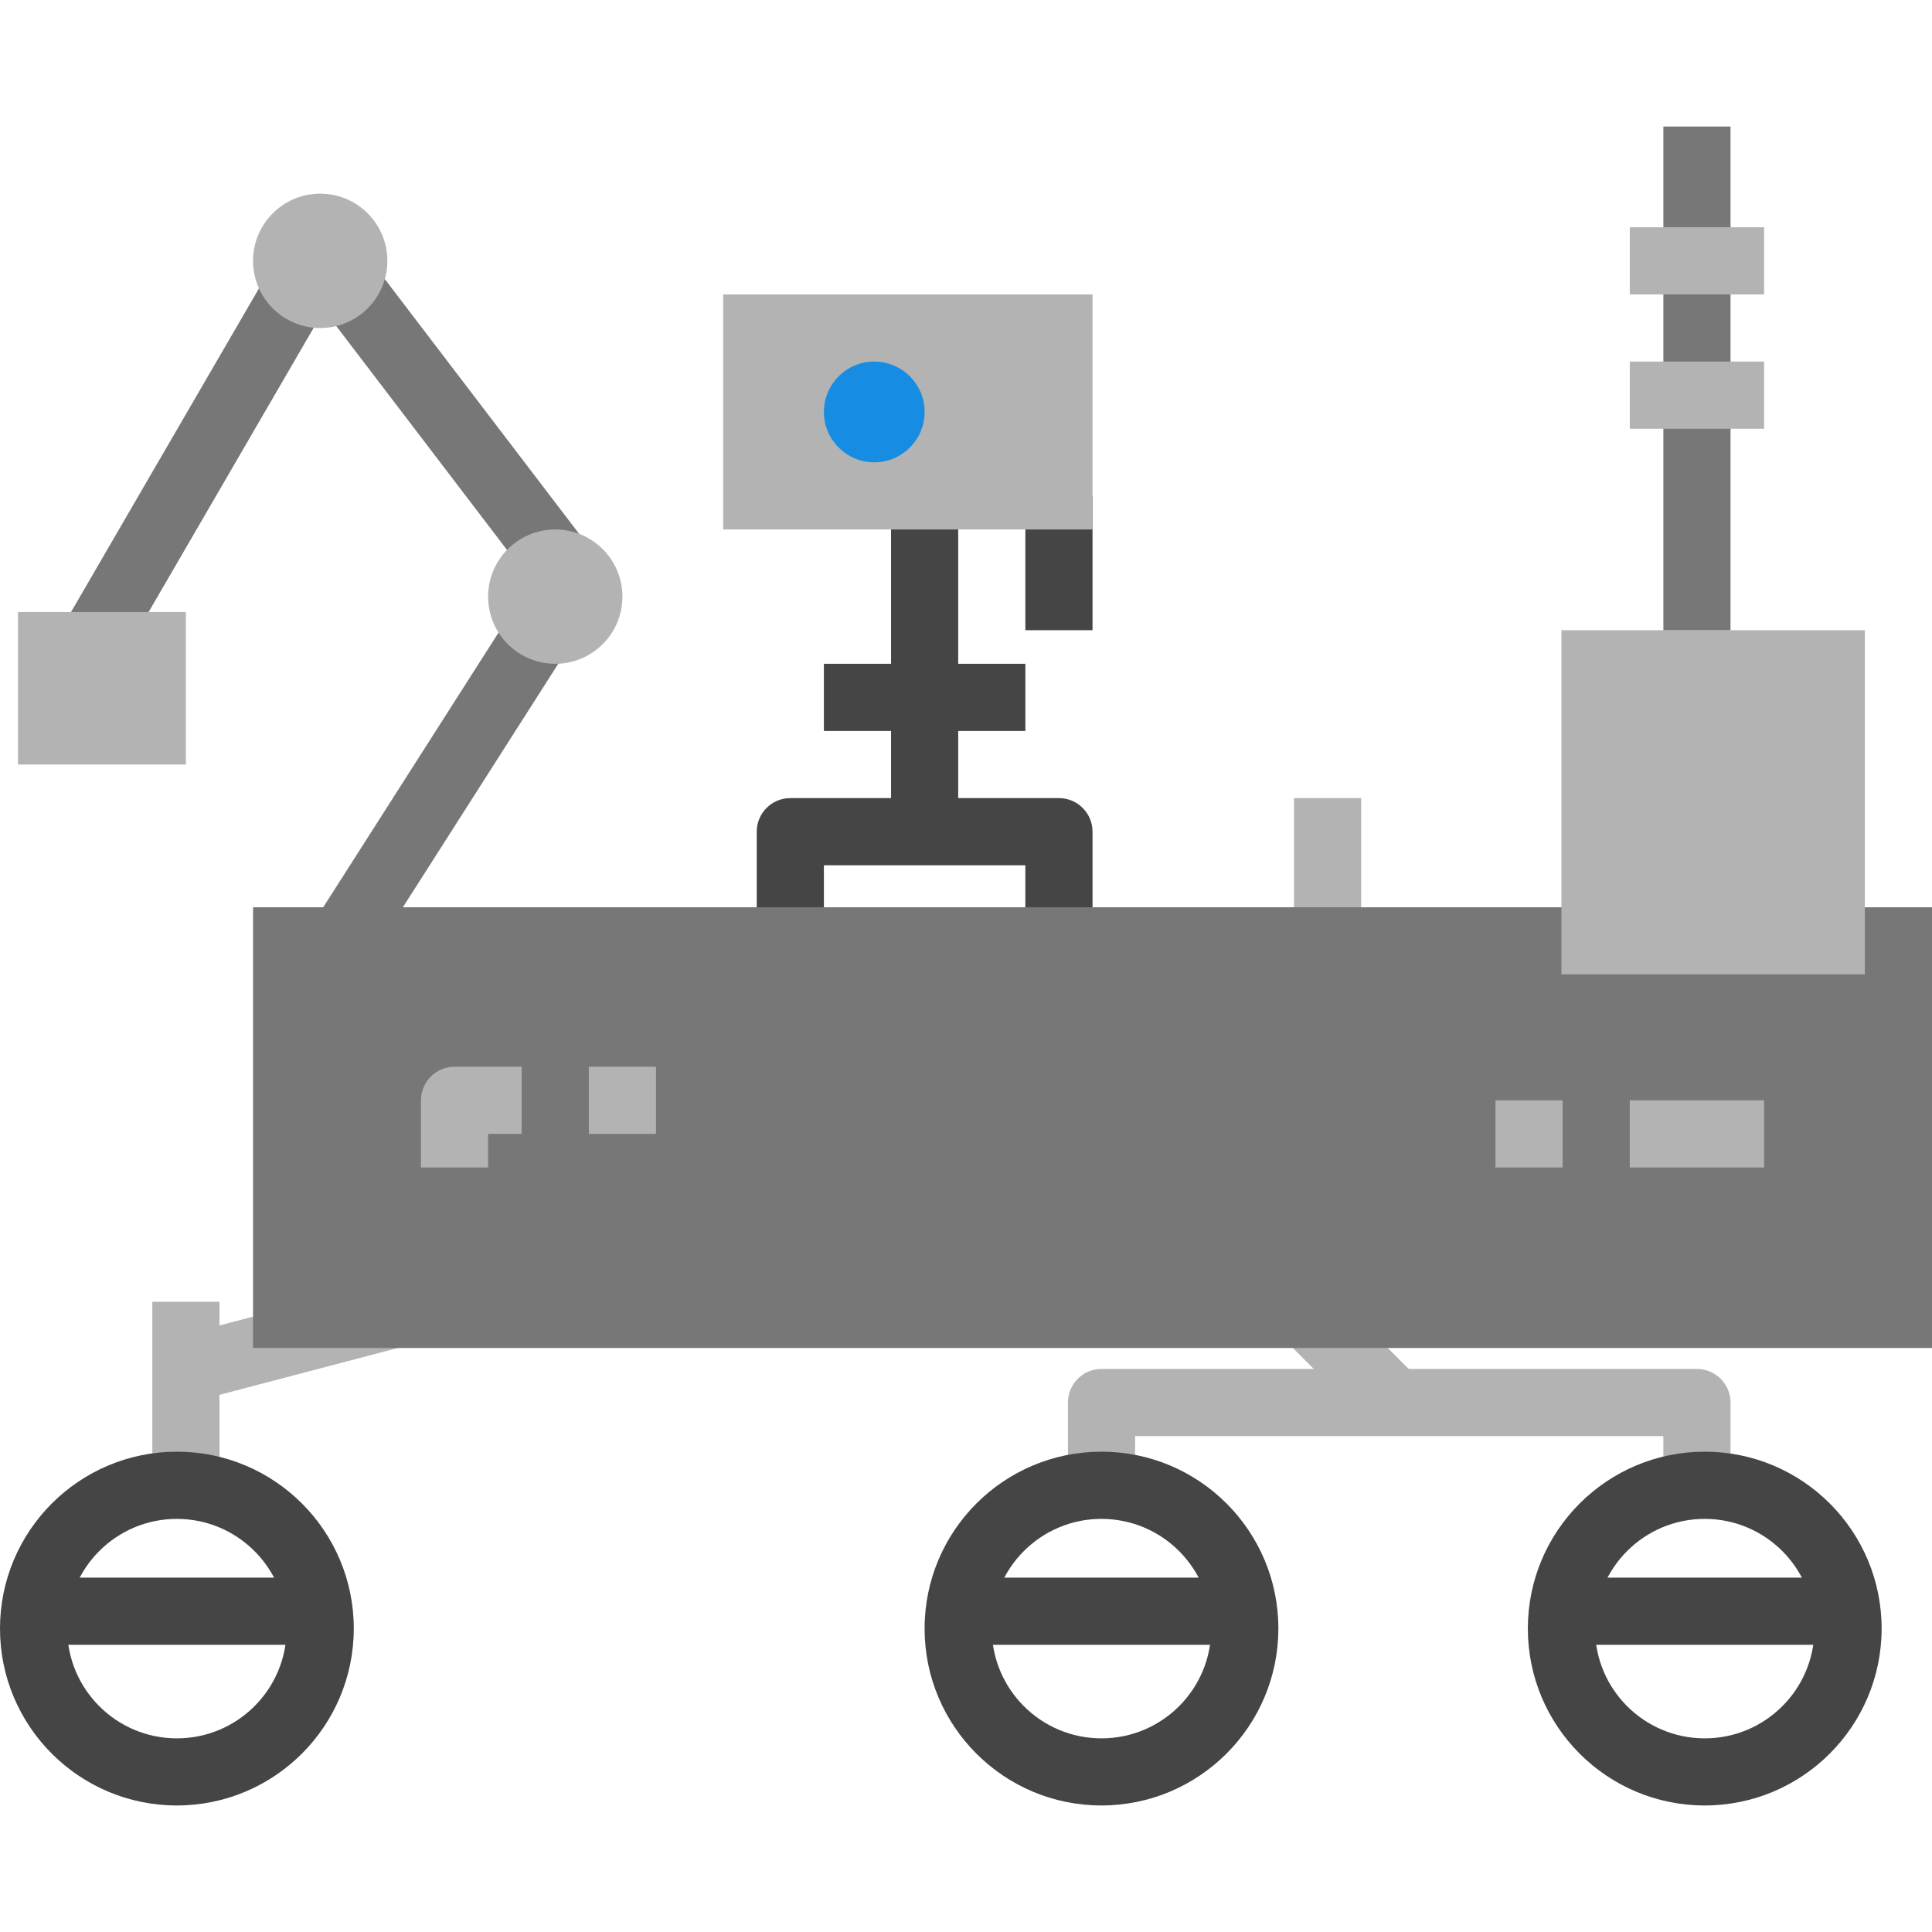 <?xml version="1.0" encoding="iso-8859-1"?>
<!-- Generator: Adobe Illustrator 19.0.0, SVG Export Plug-In . SVG Version: 6.00 Build 0)  -->
<svg version="1.1" id="Capa_1" xmlns="http://www.w3.org/2000/svg" xmlns:xlink="http://www.w3.org/1999/xlink" x="0px" y="0px"
	 viewBox="0 0 460.288 460.288" style="enable-background:new 0 0 460.288 460.288;" xml:space="preserve">
<g>
	<path style="fill:#B3B3B3;" d="M294.638,307.78l11.314-11.314l32.001,32.001l-11.314,11.314L294.638,307.78z"/>
	<path style="fill:#B3B3B3;" d="M412.288,358.144h-16v-16H270.432v8h-16v-16c0-4.418,3.582-8,8-8h141.856c4.418,0,8,3.582,8,8
		V358.144z"/>
	<path style="fill:#B3B3B3;" d="M36.288,310.144h16v48h-16V310.144z"/>
	<path style="fill:#B3B3B3;" d="M42.26,318.413l79.999-21.01l4.062,15.467l-79.999,21.01L42.26,318.413z"/>
	<path style="fill:#B3B3B3;" d="M308.288,190.144h16v40h-16V190.144z"/>
</g>
<g>
	<path style="fill:#454545;" d="M212.288,118.144h16v80h-16V118.144z"/>
	<path style="fill:#454545;" d="M244.288,118.144h16v32h-16V118.144z"/>
	<path style="fill:#454545;" d="M196.288,158.144h48v16h-48V158.144z"/>
	<path style="fill:#454545;" d="M260.288,230.144h-16v-24h-48v24h-16v-32c0-4.418,3.582-8,8-8h64c4.418,0,8,3.582,8,8V230.144z"/>
</g>
<path style="fill:#777777;" d="M83.032,236.448l-13.488-8.608l56.992-89.288L77.192,73.856l-49.336,84.96l-13.84-8l55.352-95.32
	c1.331-2.319,3.732-3.82,6.4-4c2.661-0.131,5.221,1.038,6.864,3.136l60,78.664c2.035,2.668,2.188,6.323,0.384,9.152L83.032,236.448z
	"/>
<g>
	<path style="fill:#454545;" d="M42.144,430.144C18.869,430.144,0,411.276,0,388c0-23.275,18.869-42.144,42.144-42.144
		S84.288,364.725,84.288,388C84.266,411.266,65.41,430.122,42.144,430.144z M42.144,361.864C27.705,361.864,16,373.569,16,388.008
		c0,14.439,11.705,26.144,26.144,26.144s26.144-11.705,26.144-26.144c0-0.003,0-0.005,0-0.008
		C68.27,373.57,56.574,361.877,42.144,361.864z"/>
	<path style="fill:#454545;" d="M262.432,430.144c-23.275,0.004-42.148-18.861-42.152-42.136
		c-0.004-23.275,18.861-42.148,42.136-42.152c23.275-0.004,42.148,18.861,42.152,42.136c0,0.003,0,0.005,0,0.008
		C304.542,411.261,285.693,430.113,262.432,430.144L262.432,430.144z M262.432,361.864c-14.439-0.004-26.148,11.697-26.152,26.136
		s11.697,26.148,26.136,26.152s26.148-11.697,26.152-26.136c0-0.005,0-0.011,0-0.016
		C288.55,373.573,276.859,361.882,262.432,361.864z"/>
	<path style="fill:#454545;" d="M406.144,430.144C382.868,430.144,364,411.275,364,388s18.869-42.144,42.144-42.144
		s42.144,18.868,42.144,42.144C448.266,411.266,429.41,430.122,406.144,430.144z M406.144,361.864
		c-14.439,0-26.144,11.705-26.144,26.144s11.705,26.144,26.144,26.144s26.144-11.705,26.144-26.144c0-0.003,0-0.005,0-0.008
		C432.27,373.57,420.574,361.877,406.144,361.864z"/>
</g>
<path style="fill:#777777;" d="M460.288,216.152v105h-400v-105H460.288z"/>
<path style="fill:#B3B3B3;" d="M172.288,70.144h88v56h-88V70.144z"/>
<circle style="fill:#168DE2;" cx="208.288" cy="98.144" r="12"/>
<g>
	<path style="fill:#B3B3B3;" d="M372,150.144h72.288v82H372V150.144z"/>
	<path style="fill:#B3B3B3;" d="M4.288,145.808h40v36.336h-40V145.808z"/>
	<circle style="fill:#B3B3B3;" cx="76.288" cy="62.144" r="16"/>
	<circle style="fill:#B3B3B3;" cx="132.288" cy="142.144" r="16"/>
</g>
<path style="fill:#777777;" d="M396.288,30.144h16v120h-16V30.144z"/>
<g>
	<path style="fill:#B3B3B3;" d="M388.288,54.144h32v16h-32V54.144z"/>
	<path style="fill:#B3B3B3;" d="M388.288,86.144h32v16h-32V86.144z"/>
	<path style="fill:#B3B3B3;" d="M116.288,278.144h-16v-16c0-4.418,3.582-8,8-8h16v16h-8V278.144z"/>
	<path style="fill:#B3B3B3;" d="M140.288,254.144h16v16h-16V254.144z"/>
</g>
<g>
	<path style="fill:#454545;" d="M228.288,375.864h68.28v16h-68.28V375.864z"/>
	<path style="fill:#454545;" d="M8.008,375.864h68.28v16H8.008V375.864z"/>
	<path style="fill:#454545;" d="M370.144,375.864h68.28v16h-68.28V375.864z"/>
</g>
<g>
	<path style="fill:#B3B3B3;" d="M388.288,262.144h32v16h-32V262.144z"/>
	<path style="fill:#B3B3B3;" d="M356.288,262.144h16v16h-16V262.144z"/>
</g>
<g>
</g>
<g>
</g>
<g>
</g>
<g>
</g>
<g>
</g>
<g>
</g>
<g>
</g>
<g>
</g>
<g>
</g>
<g>
</g>
<g>
</g>
<g>
</g>
<g>
</g>
<g>
</g>
<g>
</g>
</svg>
